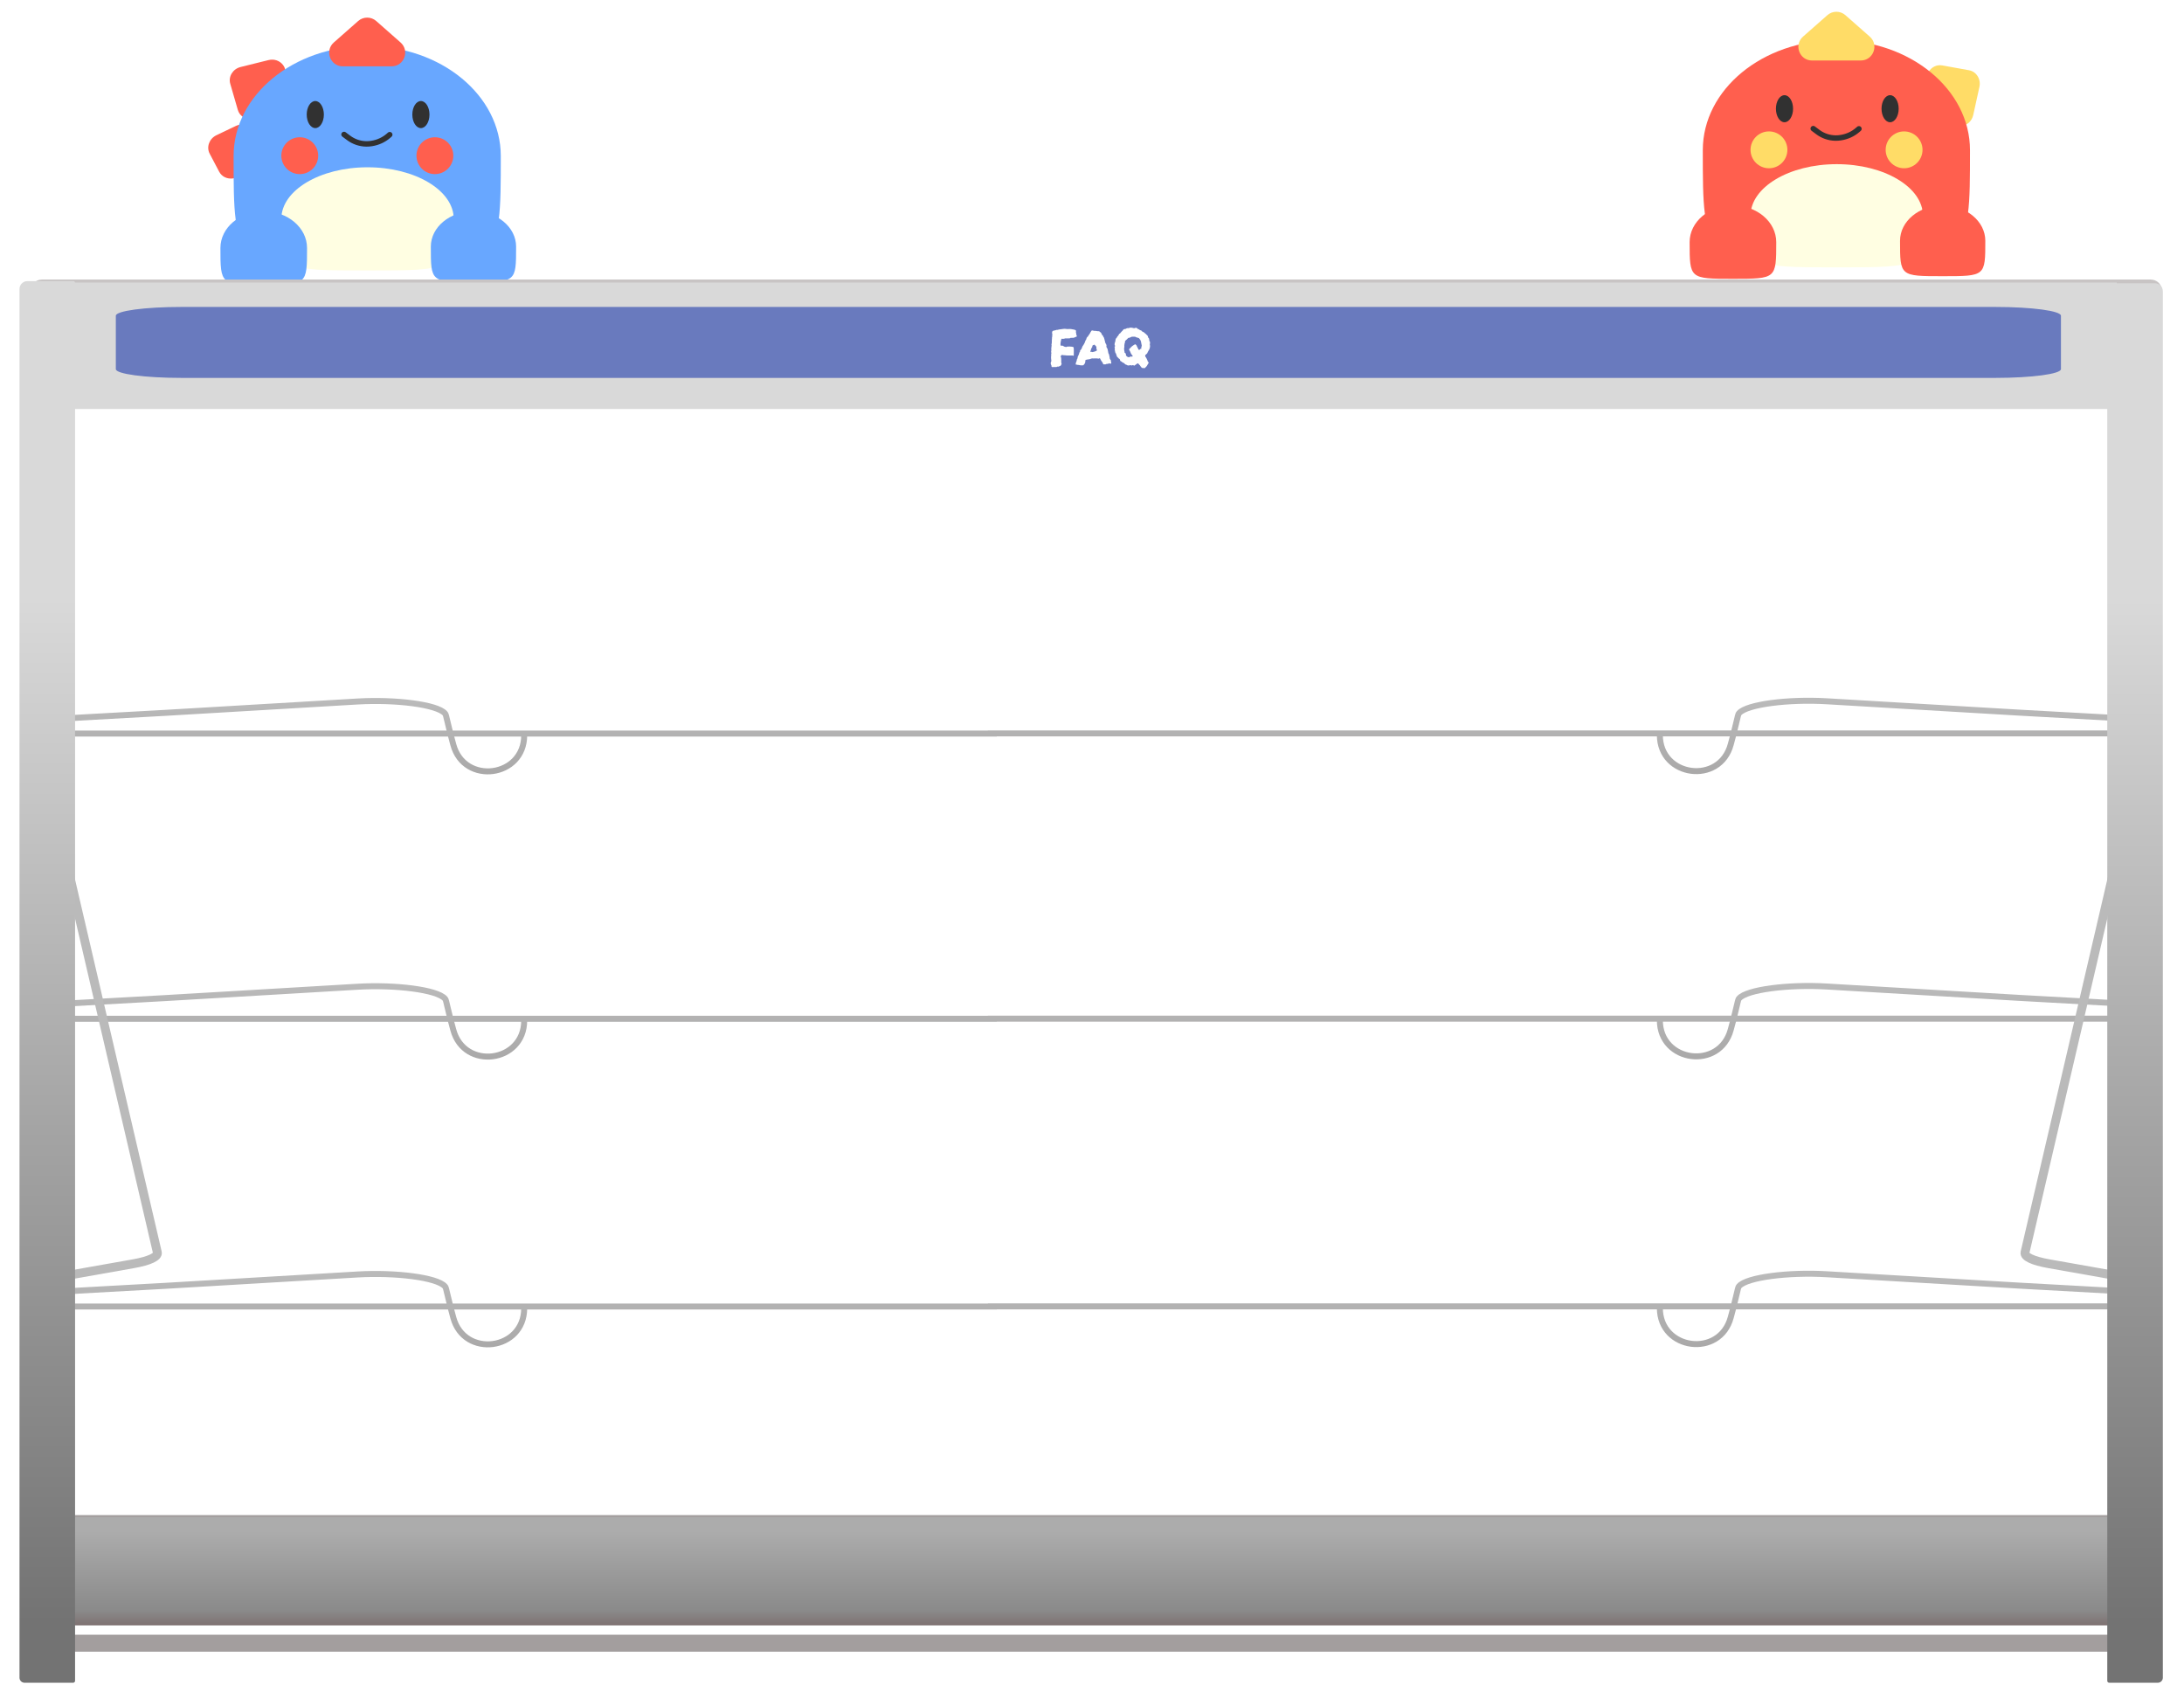 <svg width="1120" height="871" viewBox="0 0 1120 871" fill="none" xmlns="http://www.w3.org/2000/svg">
<g filter="url(#filter0_d_1101_64)">
<path d="M1009.75 33.227C1013.54 33.912 1015.97 37.796 1015.09 41.782L1011.92 56.17C1010.55 62.364 1002.83 63.962 999.563 58.728L989.026 41.866C985.756 36.632 990.137 29.688 996.038 30.753L1009.75 33.227Z" fill="#FFDC67"/>
<path d="M1010.25 74.221C1010.25 130.622 1010.25 130.622 941.741 130.622C873.231 130.622 873.231 130.622 873.231 74.221C873.231 43.072 903.904 17.82 941.741 17.82C979.577 17.82 1010.25 43.072 1010.25 74.221Z" fill="#FF5F4E"/>
<path d="M986.123 107.865C986.123 134.33 986.123 134.33 941.916 134.33C897.709 134.33 897.708 134.33 897.708 107.865C897.708 93.249 917.501 81.4 941.916 81.4C966.331 81.4 986.123 93.249 986.123 107.865Z" fill="#FFFEE2"/>
<ellipse cx="915.124" cy="52.962" rx="4.398" ry="6.942" fill="#313131"/>
<ellipse cx="969.283" cy="52.962" rx="4.398" ry="6.942" fill="#313131"/>
<path d="M929.864 63.166L932.28 64.969C934.846 66.883 937.99 67.951 941.224 68.006C942.129 68.021 943.032 67.957 943.921 67.814L944.14 67.779C947.335 67.265 950.294 65.893 952.669 63.823L953.302 63.272" stroke="#313131" stroke-width="2.8" stroke-linecap="round"/>
<circle cx="907.159" cy="74.05" r="9.45" fill="#FFDC67"/>
<circle cx="976.458" cy="74.05" r="9.45" fill="#FFDC67"/>
<g filter="url(#filter1_d_1101_64)">
<path d="M909.492 117.18C909.492 136 909.492 136 887.283 136C865.075 136 865.075 136 865.075 117.18C865.075 106.786 875.018 98.36 887.283 98.36C899.549 98.36 909.492 106.786 909.492 117.18Z" fill="#FF5F4E"/>
</g>
<g filter="url(#filter2_d_1101_64)">
<path d="M1019.51 116.508C1019.51 134.655 1019.51 134.655 997.642 134.655C975.775 134.655 975.775 134.655 975.775 116.508C975.775 106.485 985.565 98.36 997.642 98.36C1009.72 98.36 1019.51 106.485 1019.51 116.508Z" fill="#FF5F4E"/>
</g>
<path d="M937.113 4.979C939.758 2.648 943.724 2.648 946.369 4.979L958.853 15.981C963.693 20.247 960.677 28.233 954.225 28.233H929.256C922.805 28.233 919.788 20.247 924.628 15.981L937.113 4.979Z" fill="#FFDC67"/>
</g>
<g filter="url(#filter3_d_1101_64)">
<path d="M107.534 76.037C105.737 72.623 107.303 68.319 110.985 66.558L120.913 61.808C126.634 59.071 132.647 64.171 130.536 69.971L125.456 83.928C123.346 89.727 115.177 90.55 112.383 85.244L107.534 76.037Z" fill="#FF5F4E"/>
<path d="M118.079 40.16C117.006 36.454 119.408 32.554 123.369 31.571L137.67 28.023C143.825 26.496 148.686 32.704 145.45 37.959L135.021 54.888C131.784 60.143 123.617 59.301 121.95 53.541L118.079 40.16Z" fill="#FF5F4E"/>
<path d="M256.814 77.221C256.814 133.622 256.814 133.622 188.304 133.622C119.794 133.622 119.794 133.622 119.794 77.221C119.794 46.072 150.467 20.82 188.304 20.82C226.141 20.82 256.814 46.072 256.814 77.221Z" fill="#68A7FF"/>
<path d="M232.686 109.465C232.686 135.93 232.686 135.93 188.479 135.93C144.272 135.93 144.272 135.93 144.272 109.465C144.272 94.848 164.064 82.999 188.479 82.999C212.894 82.999 232.686 94.848 232.686 109.465Z" fill="#FFFEE2"/>
<ellipse cx="161.687" cy="55.962" rx="4.398" ry="6.942" fill="#313131"/>
<ellipse cx="215.847" cy="55.962" rx="4.398" ry="6.942" fill="#313131"/>
<path d="M176.428 66.166L178.843 67.969C181.409 69.883 184.553 70.951 187.787 71.006C188.692 71.021 189.595 70.957 190.485 70.814L190.703 70.779C193.899 70.265 196.857 68.893 199.232 66.823L199.865 66.272" stroke="#313131" stroke-width="2.8" stroke-linecap="round"/>
<circle cx="153.722" cy="77.05" r="9.45" fill="#FF5F4E"/>
<circle cx="223.022" cy="77.05" r="9.45" fill="#FF5F4E"/>
<g filter="url(#filter4_d_1101_64)">
<path d="M156.055 120.18C156.055 139 156.055 139 133.847 139C111.638 139 111.638 139 111.638 120.18C111.638 109.786 121.581 101.36 133.847 101.36C146.112 101.36 156.055 109.786 156.055 120.18Z" fill="#68A7FF"/>
</g>
<g filter="url(#filter5_d_1101_64)">
<path d="M266.072 119.508C266.072 137.655 266.072 137.655 244.205 137.655C222.338 137.655 222.338 137.655 222.338 119.508C222.338 109.485 232.128 101.36 244.205 101.36C256.282 101.36 266.072 109.485 266.072 119.508Z" fill="#68A7FF"/>
</g>
<path d="M183.676 7.979C186.321 5.648 190.287 5.648 192.933 7.979L205.417 18.981C210.257 23.247 207.24 31.233 200.789 31.233H175.82C169.369 31.233 166.352 23.247 171.192 18.981L183.676 7.979Z" fill="#FF5F4E"/>
</g>
<g filter="url(#filter6_d_1101_64)">
<path d="M1108.36 145.085C1108.36 144.339 1107.76 143.734 1107.01 143.734H25.416C24.669 143.734 24.064 144.339 24.064 145.085V199.213H1108.36V145.085Z" fill="url(#paint0_linear_1101_64)"/>
<path d="M1108.36 145.085C1108.36 144.339 1107.76 143.734 1107.01 143.734H25.416C24.669 143.734 24.064 144.339 24.064 145.085V199.213H1108.36V145.085Z" fill="url(#paint1_linear_1101_64)" fill-opacity="0.2"/>
<path d="M1108.36 145.085C1108.36 144.339 1107.76 143.734 1107.01 143.734H25.416C24.669 143.734 24.064 144.339 24.064 145.085V199.213H1108.36V145.085Z" fill="url(#paint2_linear_1101_64)" fill-opacity="0.2"/>
<path d="M24.064 777.459L24.064 799.557L24.064 824.275H1108.36V777.459H24.064Z" fill="url(#paint3_linear_1101_64)"/>
<path d="M24.064 777.459L24.064 799.557L24.064 824.275H1108.36V777.459H24.064Z" fill="url(#paint4_linear_1101_64)" fill-opacity="0.2"/>
<path d="M24.064 777.459L24.064 799.557L24.064 824.275H1108.36V777.459H24.064Z" fill="url(#paint5_linear_1101_64)" fill-opacity="0.2"/>
<path d="M24.064 199.213V145.085C24.064 144.339 24.669 143.734 25.416 143.734H1107.01C1107.76 143.734 1108.36 144.339 1108.36 145.085V199.213M24.064 199.213H1108.36M24.064 199.213L24.064 777.459M1108.36 199.213V777.459M24.064 777.459L24.064 799.557L24.064 824.275M24.064 777.459C37.665 777.459 752.596 777.459 1108.36 777.459M24.064 777.459H1108.36M1108.36 777.459V824.275M24.064 824.275L24.064 837.466C24.064 838.213 24.67 838.818 25.416 838.818H1107.01C1107.76 838.818 1108.36 838.213 1108.36 837.466V824.275M24.064 824.275H1108.36" stroke="url(#paint6_linear_1101_64)" stroke-width="8.723"/>
<rect x="31.273" y="799.124" width="1057.52" height="16.76" fill="url(#paint7_linear_1101_64)" fill-opacity="0.9"/>
<path d="M19.945 372.239C19.945 372.239 153.352 372.239 238.834 372.239C251.789 372.239 272.009 372.239 272.009 372.239H515.166M1104.84 372.169H885.955H852.78H510.572" stroke="url(#paint8_linear_1101_64)" stroke-width="3.071"/>
<path d="M272.819 373.132C272.819 394.765 242.041 398.807 236.455 377.907L235.036 372.596L232.794 363.316C232.67 362.803 232.512 362.292 232.164 361.895C228.17 357.328 206.851 354.649 187.234 355.807L88.842 361.617L23.184 365.253" stroke="url(#paint9_linear_1101_64)" stroke-width="3.071"/>
<path d="M855.208 373.009C855.208 394.642 885.986 398.684 891.572 377.784L892.991 372.473L895.233 363.193C895.357 362.68 895.515 362.169 895.863 361.772C899.857 357.205 921.176 354.526 940.793 355.684L1039.18 361.494L1104.84 365.13" stroke="url(#paint10_linear_1101_64)" stroke-width="3.071"/>
<path d="M19.945 518.539C19.945 518.539 153.352 518.539 238.834 518.539C251.789 518.539 272.009 518.539 272.009 518.539H515.166M1104.84 518.469H885.955H852.78H510.572" stroke="url(#paint11_linear_1101_64)" stroke-width="3.071"/>
<path d="M272.819 519.432C272.819 541.066 242.041 545.107 236.455 524.207L235.036 518.897L232.794 509.616C232.67 509.103 232.512 508.592 232.164 508.195C228.17 503.628 206.851 500.949 187.234 502.107L88.842 507.917L23.184 511.553" stroke="url(#paint12_linear_1101_64)" stroke-width="3.071"/>
<path d="M855.208 519.308C855.208 540.942 885.986 544.984 891.572 524.084L892.991 518.773L895.233 509.493C895.357 508.979 895.515 508.469 895.863 508.071C899.857 503.505 921.176 500.825 940.793 501.984L1039.18 507.794L1104.84 511.429" stroke="url(#paint13_linear_1101_64)" stroke-width="3.071"/>
<path d="M19.945 666.121C19.945 666.121 153.352 666.121 238.834 666.121C251.789 666.121 272.009 666.121 272.009 666.121H515.166M1104.84 666.051H885.955H852.78H510.572" stroke="url(#paint14_linear_1101_64)" stroke-width="3.071"/>
<path d="M272.819 667.016C272.819 688.649 242.041 692.691 236.455 671.791L235.036 666.48L232.794 657.2C232.67 656.686 232.512 656.176 232.164 655.778C228.17 651.212 206.851 648.532 187.234 649.691L88.842 655.501L23.184 659.136" stroke="url(#paint15_linear_1101_64)" stroke-width="3.071"/>
<path d="M855.208 666.891C855.208 688.525 885.986 692.567 891.572 671.667L892.991 666.356L895.233 657.076C895.357 656.562 895.515 656.052 895.863 655.654C899.857 651.088 921.176 648.408 940.793 649.567L1039.18 655.377L1104.84 659.012" stroke="url(#paint16_linear_1101_64)" stroke-width="3.071"/>
<path d="M16.85 654.02L72.291 644.199C80.651 642.718 85.198 640.579 84.684 638.368L18.756 355.213M1110.3 654.02L1054.86 644.199C1046.5 642.718 1041.95 640.579 1042.47 638.368L1108.39 355.213" stroke="#BABABA" stroke-width="4.546"/>
<g filter="url(#filter7_d_1101_64)">
<rect x="39.178" y="771.928" width="1057.91" height="55.56" fill="url(#paint17_linear_1101_64)"/>
</g>
<g filter="url(#filter8_d_1101_64)">
<rect x="31.585" y="138.725" width="1057.91" height="64.856" fill="#D9D9D9"/>
</g>
<g filter="url(#filter9_d_1101_64)">
<path d="M14 142.054C14 139.815 15.815 138 18.054 138H41.64C42.115 138 42.5 138.385 42.5 138.86V855.917C42.5 856.46 42.06 856.9 41.517 856.9H16.58C15.155 856.9 14 855.745 14 854.32V142.054Z" fill="url(#paint18_linear_1101_64)"/>
</g>
<g filter="url(#filter10_d_1101_64)">
<path d="M1113.15 143.157C1113.15 140.918 1111.33 139.103 1109.1 139.103H1085.51C1085.03 139.103 1084.65 139.488 1084.65 139.963V855.917C1084.65 856.46 1085.09 856.9 1085.63 856.9H1110.57C1111.99 856.9 1113.15 855.745 1113.15 854.32V143.157Z" fill="url(#paint19_linear_1101_64)"/>
</g>
<path d="M63.4 157.94C63.4 155.453 78.382 153.437 96.862 153.437H1027.44C1045.92 153.437 1060.9 155.453 1060.9 157.94V185.319C1060.9 187.806 1045.92 189.823 1027.44 189.823H96.862C78.382 189.823 63.4 187.806 63.4 185.319V157.94Z" fill="#697ABE"/>
<g filter="url(#filter11_d_1101_64)">
<path d="M593.78 170.302C593.76 170.403 593.75 170.515 593.75 170.636C593.75 170.758 593.74 170.869 593.719 170.971C593.679 171.214 593.628 171.457 593.567 171.7C593.506 171.923 593.405 172.146 593.263 172.369C593.061 172.653 592.878 172.957 592.716 173.281C592.574 173.585 592.422 173.909 592.26 174.254C592.118 174.375 591.976 174.497 591.834 174.619C591.713 174.72 591.591 174.831 591.47 174.953C591.267 175.156 591.206 175.399 591.287 175.683C591.307 175.703 591.328 175.743 591.348 175.804C591.389 175.865 591.419 175.916 591.439 175.956C591.541 176.118 591.642 176.27 591.743 176.412C591.845 176.574 591.936 176.736 592.017 176.899C592.118 177.061 592.189 177.223 592.23 177.385C592.25 177.426 592.27 177.466 592.29 177.507C592.311 177.547 592.331 177.588 592.351 177.628C592.473 178.013 592.564 178.267 592.625 178.388C592.686 178.51 592.848 178.712 593.111 178.996C592.99 179.158 592.878 179.331 592.777 179.513C592.676 179.695 592.574 179.878 592.473 180.06C592.311 180.384 592.108 180.688 591.865 180.972C591.622 181.256 591.358 181.519 591.074 181.763C590.953 181.823 590.831 181.823 590.71 181.763C590.608 181.722 590.497 181.702 590.375 181.702C590.294 181.702 590.203 181.702 590.102 181.702C590.021 181.722 589.929 181.722 589.828 181.702C589.747 181.682 589.676 181.651 589.615 181.611C589.554 181.57 589.504 181.54 589.463 181.519C589.342 181.357 589.21 181.205 589.068 181.063C588.926 180.922 588.805 180.749 588.703 180.547C588.642 180.364 588.511 180.212 588.308 180.091C588.186 179.989 588.085 179.878 588.004 179.756C587.943 179.635 587.862 179.523 587.761 179.422C587.639 179.361 587.467 179.351 587.244 179.391C587.041 179.594 586.798 179.776 586.514 179.939C586.251 180.08 586.028 180.263 585.846 180.486C585.643 180.425 585.461 180.374 585.298 180.334C585.136 180.293 584.964 180.263 584.782 180.243C584.721 180.263 584.65 180.293 584.569 180.334C584.488 180.354 584.397 180.384 584.295 180.425C584.214 180.384 584.133 180.354 584.052 180.334C583.991 180.293 583.92 180.263 583.839 180.243C583.718 180.263 583.596 180.283 583.474 180.303C583.353 180.324 583.221 180.344 583.079 180.364C582.978 180.384 582.866 180.395 582.745 180.395C582.623 180.395 582.492 180.395 582.35 180.395C582.269 180.354 582.177 180.314 582.076 180.273C581.995 180.232 581.914 180.182 581.833 180.121C581.752 180.08 581.65 180.04 581.529 179.999C581.428 179.959 581.316 179.928 581.194 179.908C581.113 179.847 581.012 179.766 580.89 179.665C580.789 179.564 580.688 179.462 580.586 179.361C580.364 179.138 580.12 178.996 579.857 178.935C579.837 178.935 579.766 178.915 579.644 178.875C579.543 178.773 579.441 178.672 579.34 178.571C579.259 178.449 579.137 178.368 578.975 178.327C578.935 178.327 578.894 178.317 578.854 178.297C578.813 178.256 578.773 178.226 578.732 178.206C578.692 178.165 578.641 178.125 578.58 178.084C578.539 178.023 578.499 177.983 578.458 177.963C578.398 177.659 578.337 177.426 578.276 177.263C578.215 177.122 578.134 177.04 578.033 177.02C577.932 176.98 577.83 176.919 577.729 176.838C577.648 176.736 577.557 176.625 577.455 176.503C577.354 176.362 577.232 176.25 577.09 176.169C576.969 176.108 576.878 176.017 576.817 175.895C576.776 175.774 576.736 175.652 576.695 175.531C576.634 175.348 576.564 175.156 576.482 174.953C576.422 174.75 576.371 174.548 576.33 174.345C576.047 174.102 575.895 173.798 575.874 173.433C575.874 173.372 575.864 173.322 575.844 173.281C575.783 172.936 575.733 172.683 575.692 172.521C575.672 172.359 575.662 172.207 575.662 172.065C575.682 171.923 575.702 171.72 575.722 171.457L575.54 170.94C575.56 170.839 575.601 170.758 575.662 170.697C575.722 170.636 575.783 170.586 575.844 170.545C575.844 170.504 575.844 170.474 575.844 170.454C575.864 170.413 575.864 170.383 575.844 170.363C575.763 170.241 575.702 170.109 575.662 169.967C575.621 169.805 575.581 169.643 575.54 169.481C575.581 169.42 575.611 169.339 575.631 169.238C575.652 169.136 575.672 169.045 575.692 168.964C575.692 168.863 575.682 168.772 575.662 168.691C575.662 168.508 575.743 168.376 575.905 168.295C575.945 168.295 575.976 168.295 575.996 168.295C576.037 168.275 576.067 168.265 576.087 168.265C576.128 168.164 576.097 168.093 575.996 168.052C575.915 167.991 575.874 167.9 575.874 167.779C575.915 167.738 575.955 167.677 575.996 167.596C576.057 167.495 576.097 167.404 576.118 167.323V166.806C576.178 166.765 576.229 166.704 576.27 166.623C576.33 166.542 576.401 166.461 576.482 166.38C576.665 166.238 576.786 166.056 576.847 165.833C576.969 165.61 577.131 165.407 577.334 165.225C577.415 165.164 577.476 165.093 577.516 165.012C577.577 164.911 577.627 164.82 577.668 164.739C577.709 164.637 577.749 164.546 577.79 164.465C577.83 164.384 577.881 164.303 577.942 164.222C578.002 164.161 578.073 164.11 578.154 164.07C578.256 164.029 578.347 163.989 578.428 163.948C578.529 163.827 578.61 163.705 578.671 163.583C578.732 163.462 578.833 163.36 578.975 163.279C579.056 163.239 579.107 163.188 579.127 163.127C579.168 163.046 579.218 162.965 579.279 162.884C579.441 162.823 579.573 162.712 579.674 162.55C579.776 162.388 579.887 162.246 580.009 162.124C580.049 162.063 580.09 162.013 580.13 161.972C580.171 161.932 580.201 161.901 580.222 161.881C580.384 161.8 580.536 161.749 580.678 161.729C580.84 161.709 581.002 161.699 581.164 161.699C581.225 161.658 581.296 161.618 581.377 161.577C581.478 161.516 581.569 161.466 581.65 161.425C581.873 161.324 582.036 161.263 582.137 161.243C582.238 161.222 582.461 161.232 582.806 161.273C582.846 161.253 582.897 161.232 582.958 161.212C583.018 161.192 583.079 161.172 583.14 161.151C583.201 161.111 583.252 161.091 583.292 161.091C583.333 161.07 583.393 161.05 583.474 161.03H584.204C584.265 161.03 584.326 161.04 584.386 161.06C584.447 161.06 584.508 161.06 584.569 161.06C584.67 161.101 584.771 161.131 584.873 161.151C584.974 161.172 585.065 161.192 585.146 161.212C585.248 161.232 585.339 161.253 585.42 161.273C585.521 161.273 585.623 161.283 585.724 161.303C585.785 161.303 585.825 161.293 585.846 161.273C585.866 161.273 585.906 161.243 585.967 161.182C586.008 161.182 586.028 161.182 586.028 161.182C586.048 161.162 586.069 161.151 586.089 161.151C586.21 161.172 586.332 161.162 586.454 161.121C586.575 161.08 586.697 161.06 586.818 161.06C586.9 161.121 586.96 161.172 587.001 161.212C587.062 161.253 587.102 161.303 587.122 161.364C587.366 161.607 587.649 161.77 587.974 161.851C588.075 161.871 588.156 161.922 588.217 162.003C588.278 162.084 588.359 162.144 588.46 162.185C588.602 162.246 588.744 162.307 588.886 162.367C589.048 162.408 589.2 162.448 589.342 162.489C589.362 162.53 589.372 162.56 589.372 162.58C589.392 162.6 589.413 162.631 589.433 162.671C589.473 162.712 589.514 162.773 589.554 162.854C589.635 162.894 589.727 162.945 589.828 163.006C589.95 163.046 590.051 163.097 590.132 163.158C590.233 163.239 590.335 163.3 590.436 163.34C590.537 163.381 590.639 163.431 590.74 163.492C590.862 163.614 590.983 163.735 591.105 163.857C591.247 163.979 591.389 164.09 591.53 164.191C591.551 164.212 591.571 164.232 591.591 164.252C591.632 164.252 591.662 164.272 591.682 164.313C591.784 164.435 591.895 164.556 592.017 164.678C592.138 164.779 592.26 164.88 592.382 164.982C592.503 165.103 592.594 165.255 592.655 165.438C592.736 165.6 592.757 165.792 592.716 166.015C592.797 166.056 592.858 166.107 592.898 166.167C592.959 166.208 593.01 166.248 593.05 166.289C593.213 166.512 593.304 166.755 593.324 167.019C593.365 167.262 593.395 167.525 593.415 167.809C593.476 167.89 593.527 167.981 593.567 168.083C593.628 168.184 593.699 168.285 593.78 168.387V168.599C593.76 168.68 593.74 168.772 593.719 168.873C593.699 168.954 593.699 169.045 593.719 169.147C593.76 169.248 593.76 169.339 593.719 169.42C593.638 169.582 593.618 169.734 593.658 169.876C593.719 170.018 593.76 170.16 593.78 170.302ZM589.524 170.241C589.402 169.815 589.311 169.37 589.25 168.903C589.21 168.478 589.109 168.072 588.946 167.687C588.805 167.302 588.572 166.948 588.247 166.623C588.207 166.583 588.166 166.532 588.126 166.471C588.085 166.411 588.045 166.37 588.004 166.35C587.862 166.309 587.71 166.269 587.548 166.228C587.386 166.188 587.234 166.127 587.092 166.046C587.052 166.005 586.991 165.995 586.91 166.015C586.829 166.015 586.768 166.015 586.727 166.015C586.504 165.833 586.352 165.732 586.271 165.711C586.19 165.671 586.018 165.651 585.754 165.651C585.714 165.651 585.663 165.651 585.602 165.651C585.562 165.63 585.511 165.63 585.45 165.651C585.268 165.651 585.065 165.651 584.842 165.651C584.64 165.63 584.427 165.651 584.204 165.711C583.92 165.853 583.718 165.965 583.596 166.046C583.495 166.107 583.383 166.147 583.262 166.167C583.16 166.188 582.968 166.218 582.684 166.259C582.664 166.279 582.633 166.289 582.593 166.289C582.573 166.289 582.552 166.309 582.532 166.35C582.35 166.552 582.167 166.745 581.985 166.927C581.823 167.11 581.63 167.282 581.407 167.444C581.245 167.546 581.093 167.708 580.951 167.931C580.931 168.133 580.911 168.346 580.89 168.569C580.87 168.792 580.809 168.995 580.708 169.177C580.688 169.197 580.678 169.258 580.678 169.359C580.657 169.522 580.637 169.704 580.617 169.907C580.597 170.089 580.576 170.271 580.556 170.454C580.637 170.616 580.647 170.788 580.586 170.971C580.526 171.153 580.485 171.325 580.465 171.487C580.465 171.568 580.465 171.67 580.465 171.791C580.465 171.893 580.475 171.994 580.495 172.095C580.495 172.176 580.495 172.268 580.495 172.369C580.495 172.45 580.505 172.541 580.526 172.643C580.546 172.764 580.566 172.886 580.586 173.007C580.627 173.109 580.657 173.21 580.678 173.311C580.698 173.413 580.708 173.514 580.708 173.615C580.708 173.696 580.718 173.788 580.738 173.889C580.799 173.93 580.86 173.96 580.921 173.98C580.982 174 581.053 174.031 581.134 174.071C581.174 174.173 581.225 174.284 581.286 174.406C581.367 174.507 581.417 174.629 581.438 174.771C581.417 174.852 581.407 174.933 581.407 175.014C581.407 175.075 581.407 175.146 581.407 175.227C581.448 175.308 581.498 175.379 581.559 175.439C581.62 175.5 581.671 175.551 581.711 175.591C581.853 175.652 581.954 175.733 582.015 175.835C582.096 175.875 582.167 175.926 582.228 175.987C582.289 176.047 582.34 176.098 582.38 176.139C582.522 176.098 582.654 176.098 582.775 176.139C582.897 176.159 583.029 176.159 583.17 176.139C583.333 176.118 583.454 176.068 583.535 175.987C583.616 175.885 583.718 175.804 583.839 175.743C583.941 175.784 584.022 175.814 584.082 175.835C584.163 175.855 584.234 175.875 584.295 175.895C584.417 175.875 584.528 175.855 584.63 175.835C584.751 175.794 584.842 175.713 584.903 175.591C584.883 175.51 584.832 175.429 584.751 175.348C584.569 175.085 584.336 174.781 584.052 174.436C583.789 173.788 583.596 173.342 583.474 173.099C583.353 172.835 583.191 172.541 582.988 172.217C583.008 172.176 583.029 172.136 583.049 172.095C583.069 172.035 583.089 171.994 583.11 171.974C583.292 171.771 583.474 171.589 583.657 171.427C583.839 171.244 584.022 171.052 584.204 170.849C584.305 170.748 584.407 170.656 584.508 170.575C584.63 170.474 584.751 170.383 584.873 170.302C585.055 170.16 585.238 170.038 585.42 169.937C585.623 169.815 585.825 169.694 586.028 169.572C586.048 169.552 586.079 169.542 586.119 169.542C586.281 169.562 586.413 169.643 586.514 169.785C586.616 169.907 586.727 170.018 586.849 170.119C586.95 170.322 587.031 170.525 587.092 170.727C587.173 170.93 587.264 171.112 587.366 171.275C587.568 171.579 587.7 171.872 587.761 172.156C587.781 172.176 587.801 172.207 587.822 172.247C587.862 172.268 587.893 172.298 587.913 172.339C588.014 172.359 588.115 172.379 588.217 172.399C588.318 172.399 588.43 172.359 588.551 172.278C588.612 172.217 588.663 172.146 588.703 172.065C588.764 171.984 588.815 171.923 588.855 171.883C588.957 171.802 589.038 171.791 589.098 171.852C589.18 171.913 589.261 171.913 589.342 171.852C589.321 171.771 589.301 171.7 589.281 171.639C589.261 171.579 589.24 171.528 589.22 171.487C589.281 171.264 589.332 171.052 589.372 170.849C589.413 170.646 589.463 170.444 589.524 170.241Z" fill="white"/>
</g>
<g filter="url(#filter12_d_1101_64)">
<path d="M573.889 179.027C573.929 179.128 573.899 179.27 573.797 179.453C573.635 179.473 573.463 179.473 573.281 179.453C573.118 179.412 572.956 179.372 572.794 179.331C572.531 179.432 572.348 179.503 572.247 179.544C572.166 179.584 572.085 179.605 572.004 179.605C571.923 179.584 571.761 179.574 571.517 179.574C571.457 179.594 571.396 179.625 571.335 179.665C571.294 179.706 571.234 179.746 571.153 179.787C571.153 179.787 571.142 179.797 571.122 179.817C571.122 179.817 571.112 179.817 571.092 179.817C570.889 179.817 570.686 179.828 570.484 179.848C570.281 179.848 570.089 179.848 569.906 179.848C569.785 179.726 569.703 179.635 569.663 179.574C569.643 179.513 569.602 179.372 569.541 179.149C569.501 179.027 569.41 178.885 569.268 178.723C569.065 178.5 568.852 178.196 568.629 177.811C568.427 177.426 568.265 177.102 568.143 176.838L567.991 176.686C567.91 176.686 567.849 176.706 567.809 176.747C567.484 176.95 567.18 176.98 566.897 176.838C566.714 176.798 566.532 176.777 566.349 176.777C566.187 176.777 566.015 176.777 565.833 176.777C565.691 176.757 565.549 176.757 565.407 176.777C565.265 176.798 565.113 176.808 564.951 176.808C564.829 176.808 564.698 176.808 564.556 176.808C564.434 176.788 564.313 176.777 564.191 176.777C564.029 176.798 563.857 176.828 563.674 176.869C563.512 176.909 563.35 176.97 563.188 177.051C563.046 177.132 562.894 177.183 562.732 177.203C562.59 177.223 562.438 177.244 562.276 177.264C562.053 177.264 561.83 177.294 561.607 177.355C561.404 177.396 561.192 177.446 560.969 177.507C560.908 177.527 560.837 177.558 560.756 177.598C560.695 177.618 560.644 177.669 560.604 177.75C560.604 177.852 560.594 177.963 560.573 178.085C560.573 178.186 560.573 178.297 560.573 178.419C560.513 178.601 560.472 178.794 560.452 178.997C560.371 179.28 560.239 179.524 560.057 179.726C559.894 179.929 559.722 180.132 559.54 180.334C559.459 180.334 559.378 180.334 559.297 180.334C559.236 180.314 559.165 180.304 559.084 180.304C559.023 180.304 558.952 180.314 558.871 180.334C558.81 180.334 558.739 180.344 558.658 180.365C558.435 180.385 558.202 180.354 557.959 180.273C557.939 180.253 557.918 180.253 557.898 180.273C557.898 180.273 557.878 180.273 557.837 180.273H557.685L557.625 180.243C557.604 180.202 557.574 180.192 557.533 180.213C557.513 180.213 557.452 180.202 557.351 180.182C557.229 180.142 557.118 180.121 557.017 180.121C556.936 180.121 556.865 180.121 556.804 180.121C556.743 180.121 556.662 180.111 556.561 180.091C556.52 180.071 556.459 180.061 556.378 180.061C556.297 180.04 556.206 180.01 556.105 179.969C556.044 179.949 555.993 179.949 555.953 179.969C555.932 179.969 555.892 179.959 555.831 179.939L555.74 179.909H555.679L555.618 179.878C555.659 179.594 555.699 179.321 555.74 179.057C555.801 178.774 555.902 178.5 556.044 178.237C556.084 178.156 556.115 178.085 556.135 178.024C556.155 177.963 556.165 177.892 556.165 177.811L556.257 177.294C556.317 177.193 556.378 177.081 556.439 176.96C556.5 176.838 556.561 176.737 556.621 176.656C556.662 176.534 556.662 176.413 556.621 176.291C556.601 176.169 556.632 176.058 556.713 175.957C556.773 175.855 556.804 175.754 556.804 175.653C556.824 175.551 556.875 175.47 556.956 175.409C557.037 175.247 557.108 175.095 557.169 174.953C557.25 174.791 557.31 174.629 557.351 174.467C557.371 174.447 557.381 174.406 557.381 174.345C557.442 173.92 557.614 173.555 557.898 173.251C557.878 173.17 557.868 173.099 557.868 173.038C557.868 172.957 557.868 172.896 557.868 172.856C557.908 172.734 557.979 172.623 558.081 172.521C558.182 172.42 558.273 172.329 558.354 172.248C558.456 172.126 558.547 172.005 558.628 171.883C558.709 171.761 558.76 171.63 558.78 171.488C558.861 171.184 558.972 170.9 559.114 170.637C559.256 170.373 559.428 170.12 559.631 169.877C559.753 169.714 559.854 169.542 559.935 169.36C560.036 169.157 560.138 168.954 560.239 168.752C560.32 168.59 560.391 168.417 560.452 168.235C560.533 168.053 560.583 167.87 560.604 167.688C560.766 167.485 560.877 167.333 560.938 167.232C560.999 167.11 561.05 166.978 561.09 166.837C561.151 166.674 561.222 166.431 561.303 166.107C561.343 166.066 561.394 166.036 561.455 166.016C561.536 165.975 561.587 165.914 561.607 165.833C561.607 165.752 561.658 165.692 561.759 165.651C561.921 165.55 562.033 165.408 562.093 165.225C562.154 165.063 562.235 164.921 562.337 164.8C562.458 164.658 562.57 164.526 562.671 164.405C562.772 164.303 562.833 164.202 562.853 164.101C562.955 163.817 563.086 163.564 563.249 163.341C563.431 163.097 563.583 162.854 563.705 162.611C563.806 162.53 563.897 162.489 563.978 162.489C564.059 162.469 564.14 162.459 564.221 162.459H564.313C564.515 162.54 564.728 162.601 564.951 162.641C565.093 162.662 565.225 162.672 565.346 162.672C565.468 162.672 565.569 162.672 565.65 162.672C565.711 162.672 565.772 162.672 565.833 162.672C565.893 162.672 565.954 162.682 566.015 162.702C566.278 162.783 566.552 162.824 566.836 162.824C567.12 162.824 567.393 162.834 567.657 162.854C568.001 163.097 568.295 163.33 568.538 163.553C568.781 163.776 568.974 164.161 569.116 164.709C569.136 164.729 569.166 164.749 569.207 164.769C569.248 164.79 569.278 164.82 569.298 164.861C569.339 164.881 569.379 164.901 569.42 164.921C569.46 164.942 569.501 164.972 569.541 165.013C569.582 165.094 569.612 165.185 569.633 165.286C569.673 165.367 569.714 165.458 569.754 165.56C569.795 165.641 569.845 165.732 569.906 165.833C569.967 165.914 570.038 166.006 570.119 166.107C570.159 166.31 570.22 166.512 570.301 166.715C570.403 166.918 570.443 167.151 570.423 167.414L570.636 167.718C570.636 167.82 570.636 167.931 570.636 168.053C570.656 168.154 570.666 168.265 570.666 168.387C570.768 168.448 570.818 168.529 570.818 168.63C570.838 168.732 570.859 168.843 570.879 168.965C570.94 169.046 571.001 169.137 571.061 169.238C571.122 169.319 571.183 169.4 571.244 169.481C571.284 169.623 571.325 169.765 571.365 169.907C571.406 170.029 571.436 170.15 571.457 170.272C571.436 170.353 571.416 170.434 571.396 170.515C571.396 170.596 571.386 170.677 571.365 170.758C571.406 170.961 571.477 171.143 571.578 171.305C571.7 171.447 571.811 171.599 571.913 171.761C572.014 172.146 572.105 172.542 572.186 172.947C572.288 173.332 572.358 173.727 572.399 174.133C572.622 174.416 572.754 174.72 572.794 175.045C572.855 175.369 572.926 175.703 573.007 176.048C573.048 176.19 573.068 176.332 573.068 176.473C573.068 176.595 573.078 176.727 573.098 176.869C573.139 176.99 573.23 177.152 573.372 177.355C573.514 177.537 573.625 177.679 573.706 177.781C573.706 177.983 573.716 178.196 573.737 178.419C573.757 178.622 573.807 178.824 573.889 179.027ZM566.562 172.613C566.542 172.471 566.491 172.349 566.41 172.248C566.329 172.126 566.309 171.994 566.349 171.853C566.268 171.711 566.228 171.538 566.228 171.336C566.228 171.133 566.248 171.022 566.289 171.001C566.268 170.961 566.258 170.9 566.258 170.819C566.177 170.718 566.096 170.626 566.015 170.545C565.954 170.464 565.893 170.373 565.833 170.272C565.833 170.292 565.792 170.262 565.711 170.181C565.61 170.16 565.529 170.1 565.468 169.998C565.447 169.937 565.417 169.877 565.377 169.816C565.356 169.755 565.316 169.714 565.255 169.694C565.174 169.694 565.113 169.725 565.073 169.785C565.032 169.826 564.971 169.866 564.89 169.907C564.809 169.927 564.728 169.948 564.647 169.968C564.586 169.988 564.515 170.008 564.434 170.029C564.292 170.15 564.201 170.312 564.161 170.515V170.88C564.08 171.022 563.988 171.143 563.887 171.245C563.806 171.346 563.745 171.457 563.705 171.579C563.644 171.863 563.553 172.116 563.431 172.339C563.431 172.481 563.401 172.613 563.34 172.734C563.279 172.836 563.228 172.947 563.188 173.069C563.167 173.089 563.157 173.15 563.157 173.251C563.157 173.373 563.228 173.433 563.37 173.433C563.451 173.433 563.532 173.433 563.613 173.433C563.694 173.413 563.776 173.403 563.857 173.403C563.897 173.423 563.948 173.454 564.009 173.494C564.069 173.514 564.12 173.535 564.161 173.555C564.465 173.514 564.748 173.454 565.012 173.373C565.295 173.292 565.569 173.2 565.833 173.099C565.954 172.998 566.086 172.927 566.228 172.886C566.37 172.846 566.481 172.754 566.562 172.613Z" fill="white"/>
</g>
<g filter="url(#filter13_d_1101_64)">
<path d="M556.198 165.377C556.198 165.539 556.127 165.641 555.985 165.681C555.742 165.702 555.509 165.783 555.286 165.924C555.084 166.046 554.871 166.137 554.648 166.198C554.384 166.178 554.131 166.188 553.888 166.228C553.645 166.269 553.381 166.259 553.097 166.198C553.057 166.239 553.006 166.279 552.945 166.32C552.885 166.36 552.824 166.401 552.763 166.441C552.682 166.441 552.591 166.451 552.489 166.472C552.388 166.492 552.287 166.502 552.185 166.502H551.425C551.263 166.502 551.101 166.512 550.939 166.532C550.777 166.532 550.615 166.522 550.453 166.502C550.27 166.502 550.108 166.543 549.966 166.624C549.824 166.684 549.672 166.715 549.51 166.715C549.429 166.715 549.358 166.725 549.297 166.745C549.237 166.745 549.176 166.755 549.115 166.776C548.973 166.735 548.831 166.705 548.689 166.684C548.568 166.644 548.436 166.695 548.294 166.836C548.193 167.181 548.102 167.536 548.021 167.9C547.96 168.265 547.909 168.62 547.869 168.964C547.808 169.329 547.808 169.674 547.869 169.998C547.889 170.039 547.899 170.079 547.899 170.12C547.919 170.16 547.94 170.201 547.96 170.241H548.872C549.014 170.302 549.156 170.373 549.297 170.454C549.46 170.535 549.622 170.626 549.784 170.728C549.824 170.748 549.875 170.768 549.936 170.788C550.017 170.788 550.098 170.799 550.179 170.819C550.24 170.839 550.311 170.859 550.392 170.88C550.473 170.9 550.554 170.93 550.635 170.971C550.777 170.971 550.909 170.93 551.03 170.849C551.152 170.768 551.284 170.718 551.425 170.697H551.577C551.679 170.697 551.77 170.707 551.851 170.728C551.952 170.748 552.044 170.748 552.125 170.728C552.388 170.667 552.652 170.667 552.915 170.728C553.179 170.768 553.432 170.788 553.675 170.788C553.837 170.788 553.989 170.819 554.131 170.88C554.293 170.94 554.445 171.011 554.587 171.092C554.668 171.782 554.699 172.481 554.678 173.19C554.678 173.879 554.668 174.568 554.648 175.257C554.648 175.338 554.617 175.389 554.557 175.409C554.496 175.43 554.435 175.43 554.374 175.409C554.334 175.389 554.283 175.369 554.222 175.348C554.182 175.328 554.121 175.308 554.04 175.288H552.277C552.094 175.267 551.922 175.267 551.76 175.288C551.618 175.308 551.466 175.308 551.304 175.288C551.142 175.267 550.98 175.257 550.817 175.257C550.655 175.237 550.483 175.217 550.301 175.196C550.159 175.176 550.007 175.166 549.845 175.166C549.683 175.166 549.51 175.156 549.328 175.136C549.227 175.136 549.115 175.115 548.993 175.075C548.892 175.034 548.791 175.004 548.689 174.984C548.548 175.004 548.436 175.055 548.355 175.136C548.294 175.217 548.213 175.298 548.112 175.379C548.092 175.419 548.061 175.48 548.021 175.561C548 175.622 547.97 175.683 547.929 175.744C547.95 175.804 547.96 175.875 547.96 175.956C548.061 176.078 548.122 176.22 548.142 176.382C548.183 176.524 548.203 176.676 548.203 176.838C548.203 177.081 548.213 177.324 548.233 177.568C548.274 177.811 548.274 178.054 548.233 178.297C548.233 178.5 548.233 178.703 548.233 178.905C548.254 179.108 548.304 179.3 548.385 179.483C548.406 179.523 548.416 179.594 548.416 179.696C548.294 179.979 548.132 180.253 547.929 180.516C547.727 180.658 547.524 180.75 547.321 180.79C547.139 180.851 546.936 180.932 546.713 181.033C546.632 181.013 546.541 181.003 546.44 181.003C546.359 181.003 546.268 181.003 546.166 181.003C546.085 181.023 545.953 181.094 545.771 181.216H544.737C544.575 181.216 544.403 181.216 544.221 181.216C544.059 181.236 543.876 181.246 543.673 181.246C543.471 181.246 543.329 181.155 543.248 180.972C543.228 180.891 543.217 180.8 543.217 180.699C543.217 180.598 543.207 180.486 543.187 180.364C543.126 180.263 543.076 180.172 543.035 180.091C542.995 179.99 542.954 179.898 542.913 179.817C542.893 179.696 542.873 179.574 542.853 179.452C542.853 179.331 542.843 179.219 542.822 179.118C542.883 178.936 542.934 178.763 542.974 178.601C543.035 178.439 543.096 178.267 543.157 178.084C543.076 177.618 543.025 177.142 543.005 176.656C542.984 176.149 543.015 175.642 543.096 175.136C543.096 175.034 543.076 174.923 543.035 174.801C543.015 174.68 543.035 174.548 543.096 174.406C543.217 174.183 543.217 173.97 543.096 173.768C543.076 173.626 543.055 173.484 543.035 173.342C543.035 173.2 543.055 173.058 543.096 172.916C543.136 172.856 543.157 172.785 543.157 172.704C543.157 172.623 543.157 172.542 543.157 172.46C543.177 172.359 543.167 172.248 543.126 172.126C543.086 172.004 543.076 171.883 543.096 171.761C543.136 171.66 543.157 171.559 543.157 171.457C543.177 171.336 543.187 171.214 543.187 171.092C543.187 170.951 543.197 170.809 543.217 170.667C543.238 170.525 543.268 170.393 543.309 170.272C543.288 170.13 543.268 170.008 543.248 169.907C543.248 169.785 543.238 169.664 543.217 169.542C543.319 169.319 543.369 169.096 543.369 168.873C543.39 168.63 543.4 168.387 543.4 168.144C543.4 167.982 543.4 167.819 543.4 167.657C543.4 167.495 543.41 167.343 543.43 167.201C543.451 167.039 543.461 166.887 543.461 166.745C543.481 166.583 543.491 166.431 543.491 166.289C543.491 166.249 543.481 166.208 543.461 166.168C543.461 166.107 543.471 166.056 543.491 166.016C543.572 165.854 543.603 165.702 543.582 165.56C543.582 165.398 543.592 165.246 543.613 165.104C543.613 164.982 543.613 164.86 543.613 164.739C543.633 164.597 543.653 164.465 543.673 164.344C543.653 164.242 543.623 164.131 543.582 164.009C543.542 163.888 543.511 163.786 543.491 163.705C543.511 163.604 543.532 163.503 543.552 163.401C543.592 163.3 543.613 163.199 543.613 163.097C543.633 162.854 543.795 162.692 544.099 162.611C544.464 162.489 544.849 162.398 545.254 162.337C545.396 162.337 545.508 162.297 545.589 162.216C545.67 162.175 545.761 162.155 545.862 162.155C545.984 162.175 546.105 162.175 546.227 162.155C546.369 162.135 546.511 162.114 546.653 162.094C546.815 161.993 546.997 161.942 547.2 161.942C547.585 161.922 547.97 161.871 548.355 161.79C548.74 161.709 549.125 161.658 549.51 161.638C549.713 161.618 549.905 161.608 550.088 161.608C550.27 161.587 550.463 161.608 550.665 161.668C550.828 161.689 550.99 161.709 551.152 161.729C551.314 161.729 551.476 161.729 551.638 161.729C551.719 161.729 551.8 161.729 551.881 161.729C551.963 161.709 552.044 161.699 552.125 161.699C552.408 161.679 552.621 161.679 552.763 161.699C552.905 161.699 553.047 161.709 553.189 161.729C553.331 161.75 553.543 161.79 553.827 161.851C553.969 161.871 554.101 161.891 554.222 161.912C554.364 161.912 554.496 161.932 554.617 161.972C554.84 162.074 555.084 162.145 555.347 162.185C555.448 162.206 555.529 162.246 555.59 162.307C555.651 162.347 555.702 162.388 555.742 162.428C555.823 162.753 555.823 163.067 555.742 163.371C555.803 163.553 555.864 163.766 555.925 164.009C555.925 164.03 555.915 164.08 555.894 164.161C555.894 164.222 555.894 164.273 555.894 164.313C555.894 164.415 555.904 164.475 555.925 164.496C555.965 164.577 556.006 164.668 556.046 164.769C556.087 164.85 556.117 164.931 556.137 165.012C556.178 165.073 556.198 165.134 556.198 165.195C556.198 165.256 556.198 165.316 556.198 165.377Z" fill="white"/>
</g>
</g>
<defs>
<filter id="filter0_d_1101_64" x="862.275" y="3.23" width="160.033" height="138.369" filterUnits="userSpaceOnUse" color-interpolation-filters="sRGB">
<feFlood flood-opacity="0" result="BackgroundImageFix"/>
<feColorMatrix in="SourceAlpha" type="matrix" values="0 0 0 0 0 0 0 0 0 0 0 0 0 0 0 0 0 0 127 0" result="hardAlpha"/>
<feOffset dy="2.8"/>
<feGaussianBlur stdDeviation="1.4"/>
<feComposite in2="hardAlpha" operator="out"/>
<feColorMatrix type="matrix" values="0 0 0 0 0 0 0 0 0 0 0 0 0 0 0 0 0 0 0.25 0"/>
<feBlend mode="normal" in2="BackgroundImageFix" result="effect1_dropShadow_1101_64"/>
<feBlend mode="normal" in="SourceGraphic" in2="effect1_dropShadow_1101_64" result="shape"/>
</filter>
<filter id="filter1_d_1101_64" x="862.275" y="98.36" width="52.817" height="46.04" filterUnits="userSpaceOnUse" color-interpolation-filters="sRGB">
<feFlood flood-opacity="0" result="BackgroundImageFix"/>
<feColorMatrix in="SourceAlpha" type="matrix" values="0 0 0 0 0 0 0 0 0 0 0 0 0 0 0 0 0 0 127 0" result="hardAlpha"/>
<feOffset dx="1.4" dy="4.2"/>
<feGaussianBlur stdDeviation="2.1"/>
<feComposite in2="hardAlpha" operator="out"/>
<feColorMatrix type="matrix" values="0 0 0 0 0 0 0 0 0 0 0 0 0 0 0 0 0 0 0.25 0"/>
<feBlend mode="normal" in2="BackgroundImageFix" result="effect1_dropShadow_1101_64"/>
<feBlend mode="normal" in="SourceGraphic" in2="effect1_dropShadow_1101_64" result="shape"/>
</filter>
<filter id="filter2_d_1101_64" x="970.175" y="98.36" width="52.133" height="44.695" filterUnits="userSpaceOnUse" color-interpolation-filters="sRGB">
<feFlood flood-opacity="0" result="BackgroundImageFix"/>
<feColorMatrix in="SourceAlpha" type="matrix" values="0 0 0 0 0 0 0 0 0 0 0 0 0 0 0 0 0 0 127 0" result="hardAlpha"/>
<feOffset dx="-1.4" dy="4.2"/>
<feGaussianBlur stdDeviation="2.1"/>
<feComposite in2="hardAlpha" operator="out"/>
<feColorMatrix type="matrix" values="0 0 0 0 0 0 0 0 0 0 0 0 0 0 0 0 0 0 0.25 0"/>
<feBlend mode="normal" in2="BackgroundImageFix" result="effect1_dropShadow_1101_64"/>
<feBlend mode="normal" in="SourceGraphic" in2="effect1_dropShadow_1101_64" result="shape"/>
</filter>
<filter id="filter3_d_1101_64" x="103.988" y="6.23" width="164.884" height="138.369" filterUnits="userSpaceOnUse" color-interpolation-filters="sRGB">
<feFlood flood-opacity="0" result="BackgroundImageFix"/>
<feColorMatrix in="SourceAlpha" type="matrix" values="0 0 0 0 0 0 0 0 0 0 0 0 0 0 0 0 0 0 127 0" result="hardAlpha"/>
<feOffset dy="2.8"/>
<feGaussianBlur stdDeviation="1.4"/>
<feComposite in2="hardAlpha" operator="out"/>
<feColorMatrix type="matrix" values="0 0 0 0 0 0 0 0 0 0 0 0 0 0 0 0 0 0 0.25 0"/>
<feBlend mode="normal" in2="BackgroundImageFix" result="effect1_dropShadow_1101_64"/>
<feBlend mode="normal" in="SourceGraphic" in2="effect1_dropShadow_1101_64" result="shape"/>
</filter>
<filter id="filter4_d_1101_64" x="108.838" y="101.36" width="52.817" height="46.04" filterUnits="userSpaceOnUse" color-interpolation-filters="sRGB">
<feFlood flood-opacity="0" result="BackgroundImageFix"/>
<feColorMatrix in="SourceAlpha" type="matrix" values="0 0 0 0 0 0 0 0 0 0 0 0 0 0 0 0 0 0 127 0" result="hardAlpha"/>
<feOffset dx="1.4" dy="4.2"/>
<feGaussianBlur stdDeviation="2.1"/>
<feComposite in2="hardAlpha" operator="out"/>
<feColorMatrix type="matrix" values="0 0 0 0 0 0 0 0 0 0 0 0 0 0 0 0 0 0 0.25 0"/>
<feBlend mode="normal" in2="BackgroundImageFix" result="effect1_dropShadow_1101_64"/>
<feBlend mode="normal" in="SourceGraphic" in2="effect1_dropShadow_1101_64" result="shape"/>
</filter>
<filter id="filter5_d_1101_64" x="216.738" y="101.36" width="52.133" height="44.695" filterUnits="userSpaceOnUse" color-interpolation-filters="sRGB">
<feFlood flood-opacity="0" result="BackgroundImageFix"/>
<feColorMatrix in="SourceAlpha" type="matrix" values="0 0 0 0 0 0 0 0 0 0 0 0 0 0 0 0 0 0 127 0" result="hardAlpha"/>
<feOffset dx="-1.4" dy="4.2"/>
<feGaussianBlur stdDeviation="2.1"/>
<feComposite in2="hardAlpha" operator="out"/>
<feColorMatrix type="matrix" values="0 0 0 0 0 0 0 0 0 0 0 0 0 0 0 0 0 0 0.25 0"/>
<feBlend mode="normal" in2="BackgroundImageFix" result="effect1_dropShadow_1101_64"/>
<feBlend mode="normal" in="SourceGraphic" in2="effect1_dropShadow_1101_64" result="shape"/>
</filter>
<filter id="filter6_d_1101_64" x="0" y="132" width="1119.15" height="738.9" filterUnits="userSpaceOnUse" color-interpolation-filters="sRGB">
<feFlood flood-opacity="0" result="BackgroundImageFix"/>
<feColorMatrix in="SourceAlpha" type="matrix" values="0 0 0 0 0 0 0 0 0 0 0 0 0 0 0 0 0 0 127 0" result="hardAlpha"/>
<feOffset dx="-4" dy="4"/>
<feGaussianBlur stdDeviation="5"/>
<feComposite in2="hardAlpha" operator="out"/>
<feColorMatrix type="matrix" values="0 0 0 0 0 0 0 0 0 0 0 0 0 0 0 0 0 0 0.3 0"/>
<feBlend mode="normal" in2="BackgroundImageFix" result="effect1_dropShadow_1101_64"/>
<feBlend mode="normal" in="SourceGraphic" in2="effect1_dropShadow_1101_64" result="shape"/>
</filter>
<filter id="filter7_d_1101_64" x="36.989" y="771.928" width="1062.29" height="59.938" filterUnits="userSpaceOnUse" color-interpolation-filters="sRGB">
<feFlood flood-opacity="0" result="BackgroundImageFix"/>
<feColorMatrix in="SourceAlpha" type="matrix" values="0 0 0 0 0 0 0 0 0 0 0 0 0 0 0 0 0 0 127 0" result="hardAlpha"/>
<feOffset dy="2.189"/>
<feGaussianBlur stdDeviation="1.094"/>
<feComposite in2="hardAlpha" operator="out"/>
<feColorMatrix type="matrix" values="0 0 0 0 0 0 0 0 0 0 0 0 0 0 0 0 0 0 0.25 0"/>
<feBlend mode="normal" in2="BackgroundImageFix" result="effect1_dropShadow_1101_64"/>
<feBlend mode="normal" in="SourceGraphic" in2="effect1_dropShadow_1101_64" result="shape"/>
</filter>
<filter id="filter8_d_1101_64" x="25.566" y="134.894" width="1069.95" height="76.894" filterUnits="userSpaceOnUse" color-interpolation-filters="sRGB">
<feFlood flood-opacity="0" result="BackgroundImageFix"/>
<feColorMatrix in="SourceAlpha" type="matrix" values="0 0 0 0 0 0 0 0 0 0 0 0 0 0 0 0 0 0 127 0" result="hardAlpha"/>
<feOffset dy="2.189"/>
<feGaussianBlur stdDeviation="3.01"/>
<feComposite in2="hardAlpha" operator="out"/>
<feColorMatrix type="matrix" values="0 0 0 0 0 0 0 0 0 0 0 0 0 0 0 0 0 0 0.25 0"/>
<feBlend mode="normal" in2="BackgroundImageFix" result="effect1_dropShadow_1101_64"/>
<feBlend mode="normal" in="SourceGraphic" in2="effect1_dropShadow_1101_64" result="shape"/>
</filter>
<filter id="filter9_d_1101_64" x="11.811" y="138" width="32.878" height="723.278" filterUnits="userSpaceOnUse" color-interpolation-filters="sRGB">
<feFlood flood-opacity="0" result="BackgroundImageFix"/>
<feColorMatrix in="SourceAlpha" type="matrix" values="0 0 0 0 0 0 0 0 0 0 0 0 0 0 0 0 0 0 127 0" result="hardAlpha"/>
<feOffset dy="2.189"/>
<feGaussianBlur stdDeviation="1.094"/>
<feComposite in2="hardAlpha" operator="out"/>
<feColorMatrix type="matrix" values="0 0 0 0 0 0 0 0 0 0 0 0 0 0 0 0 0 0 0.25 0"/>
<feBlend mode="normal" in2="BackgroundImageFix" result="effect1_dropShadow_1101_64"/>
<feBlend mode="normal" in="SourceGraphic" in2="effect1_dropShadow_1101_64" result="shape"/>
</filter>
<filter id="filter10_d_1101_64" x="1082.46" y="139.103" width="32.878" height="722.175" filterUnits="userSpaceOnUse" color-interpolation-filters="sRGB">
<feFlood flood-opacity="0" result="BackgroundImageFix"/>
<feColorMatrix in="SourceAlpha" type="matrix" values="0 0 0 0 0 0 0 0 0 0 0 0 0 0 0 0 0 0 127 0" result="hardAlpha"/>
<feOffset dy="2.189"/>
<feGaussianBlur stdDeviation="1.094"/>
<feComposite in2="hardAlpha" operator="out"/>
<feColorMatrix type="matrix" values="0 0 0 0 0 0 0 0 0 0 0 0 0 0 0 0 0 0 0.25 0"/>
<feBlend mode="normal" in2="BackgroundImageFix" result="effect1_dropShadow_1101_64"/>
<feBlend mode="normal" in="SourceGraphic" in2="effect1_dropShadow_1101_64" result="shape"/>
</filter>
<filter id="filter11_d_1101_64" x="572.5" y="161.03" width="24.32" height="26.858" filterUnits="userSpaceOnUse" color-interpolation-filters="sRGB">
<feFlood flood-opacity="0" result="BackgroundImageFix"/>
<feColorMatrix in="SourceAlpha" type="matrix" values="0 0 0 0 0 0 0 0 0 0 0 0 0 0 0 0 0 0 127 0" result="hardAlpha"/>
<feOffset dy="3.04"/>
<feGaussianBlur stdDeviation="1.52"/>
<feComposite in2="hardAlpha" operator="out"/>
<feColorMatrix type="matrix" values="0 0 0 0 0 0 0 0 0 0 0 0 0 0 0 0 0 0 0.14 0"/>
<feBlend mode="normal" in2="BackgroundImageFix" result="effect1_dropShadow_1101_64"/>
<feBlend mode="normal" in="SourceGraphic" in2="effect1_dropShadow_1101_64" result="shape"/>
</filter>
<filter id="filter12_d_1101_64" x="552.578" y="162.459" width="24.368" height="23.992" filterUnits="userSpaceOnUse" color-interpolation-filters="sRGB">
<feFlood flood-opacity="0" result="BackgroundImageFix"/>
<feColorMatrix in="SourceAlpha" type="matrix" values="0 0 0 0 0 0 0 0 0 0 0 0 0 0 0 0 0 0 127 0" result="hardAlpha"/>
<feOffset dy="3.04"/>
<feGaussianBlur stdDeviation="1.52"/>
<feComposite in2="hardAlpha" operator="out"/>
<feColorMatrix type="matrix" values="0 0 0 0 0 0 0 0 0 0 0 0 0 0 0 0 0 0 0.14 0"/>
<feBlend mode="normal" in2="BackgroundImageFix" result="effect1_dropShadow_1101_64"/>
<feBlend mode="normal" in="SourceGraphic" in2="effect1_dropShadow_1101_64" result="shape"/>
</filter>
<filter id="filter13_d_1101_64" x="539.782" y="161.6" width="19.456" height="25.726" filterUnits="userSpaceOnUse" color-interpolation-filters="sRGB">
<feFlood flood-opacity="0" result="BackgroundImageFix"/>
<feColorMatrix in="SourceAlpha" type="matrix" values="0 0 0 0 0 0 0 0 0 0 0 0 0 0 0 0 0 0 127 0" result="hardAlpha"/>
<feOffset dy="3.04"/>
<feGaussianBlur stdDeviation="1.52"/>
<feComposite in2="hardAlpha" operator="out"/>
<feColorMatrix type="matrix" values="0 0 0 0 0 0 0 0 0 0 0 0 0 0 0 0 0 0 0.14 0"/>
<feBlend mode="normal" in2="BackgroundImageFix" result="effect1_dropShadow_1101_64"/>
<feBlend mode="normal" in="SourceGraphic" in2="effect1_dropShadow_1101_64" result="shape"/>
</filter>
<linearGradient id="paint0_linear_1101_64" x1="24.065" y1="491.276" x2="1108.36" y2="491.276" gradientUnits="userSpaceOnUse">
<stop stop-color="#736D6D"/>
<stop offset="0.034" stop-color="#B7ADAD"/>
<stop offset="0.962" stop-color="#B7ADAD"/>
<stop offset="1" stop-color="#736D6D"/>
</linearGradient>
<linearGradient id="paint1_linear_1101_64" x1="566.213" y1="838.818" x2="566.213" y2="143.734" gradientUnits="userSpaceOnUse">
<stop offset="0.04" stop-color="#F7F7F7"/>
<stop offset="0.081" stop-color="#242424"/>
</linearGradient>
<linearGradient id="paint2_linear_1101_64" x1="566.213" y1="143.734" x2="566.213" y2="838.818" gradientUnits="userSpaceOnUse">
<stop offset="0.007" stop-color="#535353"/>
<stop offset="0.027" stop-color="#F2F2F2"/>
<stop offset="0.663" stop-color="#FEFEFE"/>
<stop offset="0.784" stop-color="#333131"/>
</linearGradient>
<linearGradient id="paint3_linear_1101_64" x1="24.065" y1="491.276" x2="1108.36" y2="491.276" gradientUnits="userSpaceOnUse">
<stop stop-color="#736D6D"/>
<stop offset="0.034" stop-color="#B7ADAD"/>
<stop offset="0.962" stop-color="#B7ADAD"/>
<stop offset="1" stop-color="#736D6D"/>
</linearGradient>
<linearGradient id="paint4_linear_1101_64" x1="566.213" y1="838.818" x2="566.213" y2="143.734" gradientUnits="userSpaceOnUse">
<stop offset="0.04" stop-color="#F7F7F7"/>
<stop offset="0.081" stop-color="#242424"/>
</linearGradient>
<linearGradient id="paint5_linear_1101_64" x1="566.213" y1="143.734" x2="566.213" y2="838.818" gradientUnits="userSpaceOnUse">
<stop offset="0.007" stop-color="#535353"/>
<stop offset="0.027" stop-color="#F2F2F2"/>
<stop offset="0.663" stop-color="#FEFEFE"/>
<stop offset="0.784" stop-color="#333131"/>
</linearGradient>
<linearGradient id="paint6_linear_1101_64" x1="566.212" y1="143.734" x2="566.212" y2="838.818" gradientUnits="userSpaceOnUse">
<stop offset="0.284" stop-color="#C8C4C4"/>
<stop offset="0.49" stop-color="#BCB5B5"/>
<stop offset="0.779" stop-color="#A39E9E"/>
</linearGradient>
<linearGradient id="paint7_linear_1101_64" x1="560.034" y1="799.124" x2="560.034" y2="815.883" gradientUnits="userSpaceOnUse">
<stop offset="0.096" stop-color="#605656"/>
<stop offset="1" stop-color="#3D3B3B"/>
</linearGradient>
<linearGradient id="paint8_linear_1101_64" x1="562.394" y1="354.938" x2="562.394" y2="510.326" gradientUnits="userSpaceOnUse">
<stop stop-color="#BABABA"/>
<stop offset="1" stop-color="#757171"/>
</linearGradient>
<linearGradient id="paint9_linear_1101_64" x1="598.116" y1="355.485" x2="598.116" y2="513.977" gradientUnits="userSpaceOnUse">
<stop stop-color="#BABABA"/>
<stop offset="1" stop-color="#757171"/>
</linearGradient>
<linearGradient id="paint10_linear_1101_64" x1="529.91" y1="355.362" x2="529.91" y2="513.854" gradientUnits="userSpaceOnUse">
<stop stop-color="#BABABA"/>
<stop offset="1" stop-color="#757171"/>
</linearGradient>
<linearGradient id="paint11_linear_1101_64" x1="562.394" y1="501.238" x2="562.394" y2="656.626" gradientUnits="userSpaceOnUse">
<stop stop-color="#BABABA"/>
<stop offset="1" stop-color="#757171"/>
</linearGradient>
<linearGradient id="paint12_linear_1101_64" x1="598.116" y1="501.786" x2="598.116" y2="660.277" gradientUnits="userSpaceOnUse">
<stop stop-color="#BABABA"/>
<stop offset="1" stop-color="#757171"/>
</linearGradient>
<linearGradient id="paint13_linear_1101_64" x1="529.91" y1="501.662" x2="529.91" y2="660.154" gradientUnits="userSpaceOnUse">
<stop stop-color="#BABABA"/>
<stop offset="1" stop-color="#757171"/>
</linearGradient>
<linearGradient id="paint14_linear_1101_64" x1="562.394" y1="648.82" x2="562.394" y2="804.208" gradientUnits="userSpaceOnUse">
<stop stop-color="#BABABA"/>
<stop offset="1" stop-color="#757171"/>
</linearGradient>
<linearGradient id="paint15_linear_1101_64" x1="598.116" y1="649.369" x2="598.116" y2="807.861" gradientUnits="userSpaceOnUse">
<stop stop-color="#BABABA"/>
<stop offset="1" stop-color="#757171"/>
</linearGradient>
<linearGradient id="paint16_linear_1101_64" x1="529.91" y1="649.245" x2="529.91" y2="807.737" gradientUnits="userSpaceOnUse">
<stop stop-color="#BABABA"/>
<stop offset="1" stop-color="#757171"/>
</linearGradient>
<linearGradient id="paint17_linear_1101_64" x1="568.133" y1="771.928" x2="568.133" y2="827.488" gradientUnits="userSpaceOnUse">
<stop offset="0.131" stop-color="#ACACAC"/>
<stop offset="0.865" stop-color="#8A8A8A"/>
<stop offset="1" stop-color="#7E7171"/>
</linearGradient>
<linearGradient id="paint18_linear_1101_64" x1="28.25" y1="856.9" x2="28.25" y2="138" gradientUnits="userSpaceOnUse">
<stop offset="0.043" stop-color="#737373"/>
<stop offset="0.774" stop-color="#D9D9D9"/>
</linearGradient>
<linearGradient id="paint19_linear_1101_64" x1="1098.9" y1="856.9" x2="1098.9" y2="139.103" gradientUnits="userSpaceOnUse">
<stop offset="0.043" stop-color="#737373"/>
<stop offset="0.774" stop-color="#D9D9D9"/>
</linearGradient>
</defs>
</svg>
